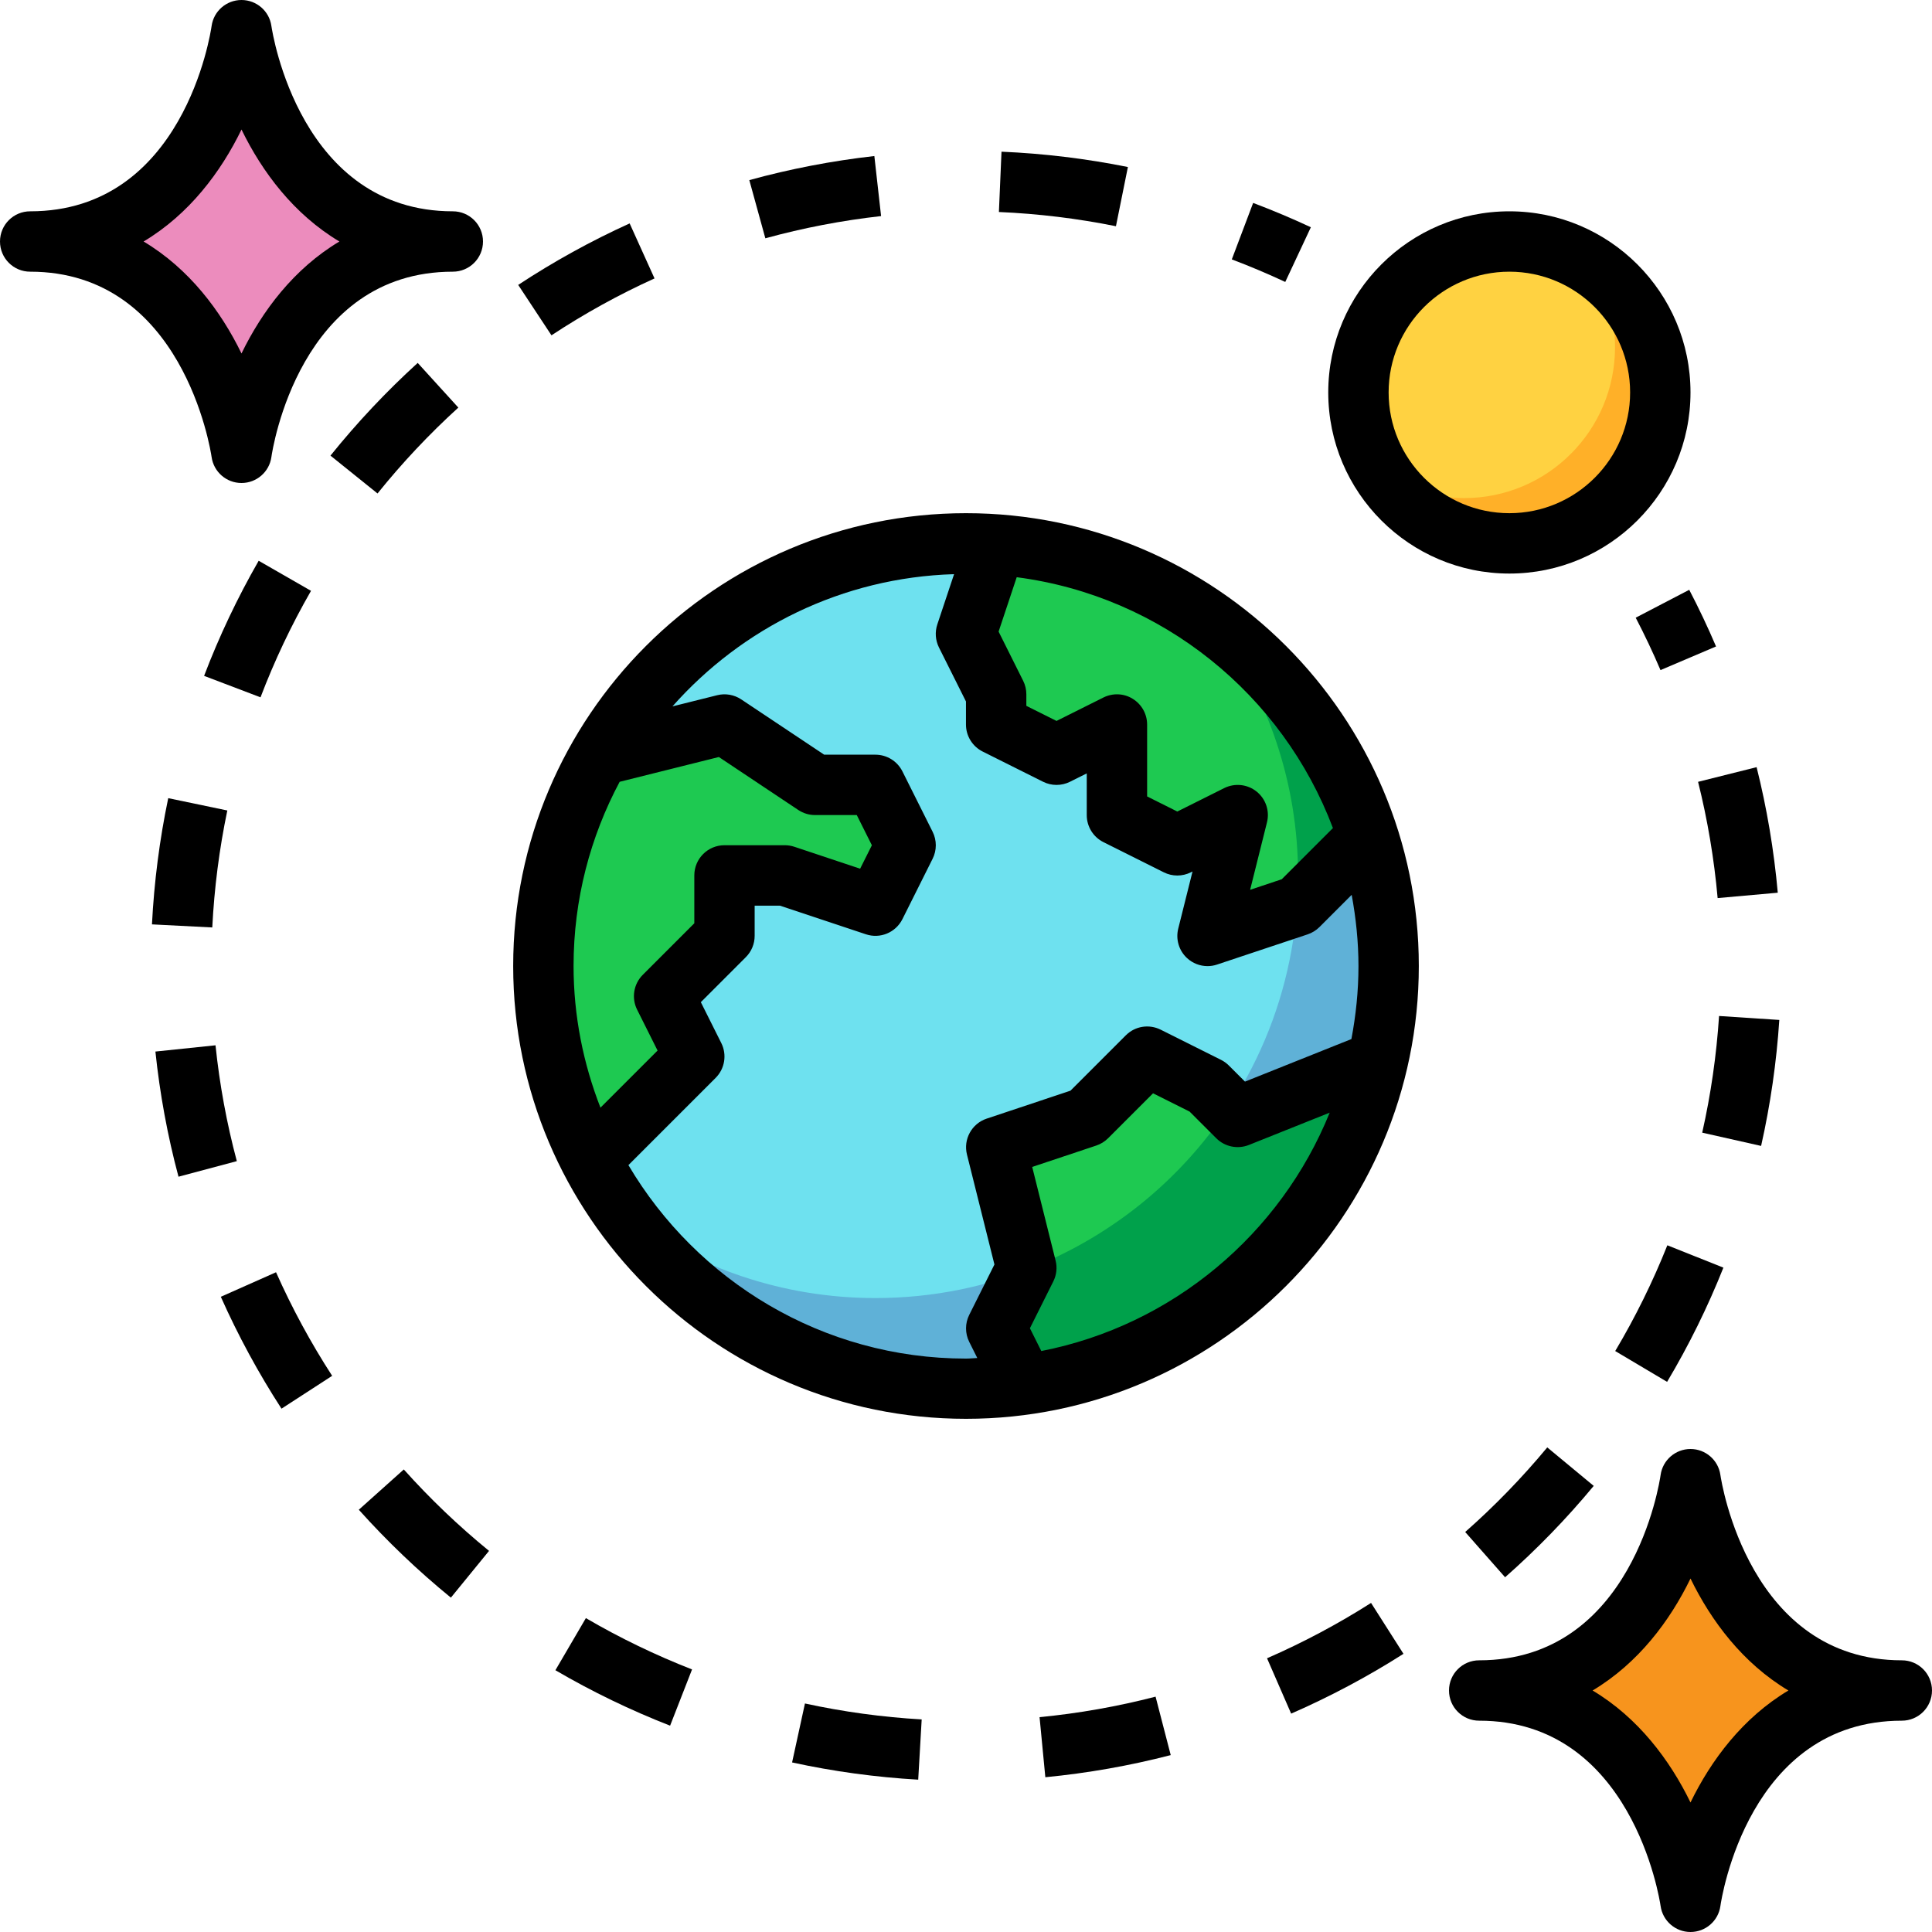 <?xml version="1.0" encoding="UTF-8"?><svg id="_0-orbit" xmlns="http://www.w3.org/2000/svg" viewBox="0 0 64 64"><g><path d="M15,8c-6,0-7,7-7,7,0,0-1-7-7-7,6,0,7-7,7-7,0,0,1,7,7,7Z" fill="#ec8cbd"/><g><circle cx="50" cy="13" r="5" fill="#ffd241"/><path d="M52.699,8.801c.502,.78,.801,1.703,.801,2.699,0,2.761-2.239,5-5,5-.996,0-1.919-.299-2.699-.801,.89,1.381,2.433,2.301,4.199,2.301,2.761,0,5-2.239,5-5,0-1.765-.92-3.309-2.301-4.199Z" fill="#ffb028"/></g><g><circle cx="32" cy="32" r="14" fill="#6ee1ef"/><path d="M40.275,20.725c1.706,2.32,2.725,5.175,2.725,8.275,0,7.732-6.268,14-14,14-3.1,0-5.955-1.02-8.275-2.725,2.548,3.466,6.643,5.725,11.275,5.725,7.732,0,14-6.268,14-14,0-4.632-2.259-8.726-5.725-11.275Z" fill="#5fb1d7"/><path d="M22,33l2-2v-2h2l3,1,1-2-1-2h-2l-3-2-4.2,1.146c-1.141,2.027-1.8,4.362-1.8,6.854,0,2.32,.573,4.502,1.572,6.428l3.428-3.428-1-2Z" fill="#1ec951"/><path d="M33,23v1l2,1,2-1v3l2,1,2-1-1,4,3-1,2.315-2.315c-1.723-5.319-6.541-9.232-12.332-9.635l-.983,2.95,1,2Z" fill="#1ec951"/><path d="M45.632,35.147l-4.632,1.853-1-1-2-1-2,2-3,1,1,4-1,2,.926,1.852c5.774-.797,10.417-5.103,11.706-10.705Z" fill="#1ec951"/><path d="M41,37l-.308-.308c-1.608,2.439-3.96,4.335-6.731,5.387l-.961,1.921,.926,1.852c5.774-.797,10.417-5.103,11.706-10.705l-4.632,1.853Z" fill="#00a14b"/><path d="M40.284,20.738c1.7,2.317,2.716,5.168,2.716,8.262,0,.343-.027,.68-.051,1.017l.051-.017,2.315-2.315c-.912-2.817-2.698-5.231-5.031-6.947Z" fill="#00a14b"/></g><path d="M63,56c-6,0-7,7-7,7,0,0-1-7-7-7,6,0,7-7,7-7,0,0,1,7,7,7Z" fill="#f7941d"/></g><g><path d="M54.185,20.462c.297,.571,.573,1.155,.821,1.736l1.84-.783c-.268-.629-.566-1.26-.888-1.877l-1.773,.924Z"/><path d="M21.682,9.223l-.824-1.822c-1.274,.577-2.517,1.263-3.692,2.037l1.102,1.67c1.087-.717,2.236-1.352,3.415-1.885Z"/><path d="M10.947,15.093l1.559,1.254c.815-1.014,1.716-1.971,2.677-2.845l-1.346-1.48c-1.038,.944-2.01,1.978-2.89,3.071Z"/><path d="M29.187,7.157l-.223-1.988c-1.4,.158-2.793,.426-4.142,.797l.531,1.928c1.247-.343,2.537-.591,3.833-.736Z"/><path d="M48.536,50.749l1.322,1.5c1.053-.928,2.041-1.946,2.936-3.027l-1.539-1.275c-.829,1-1.744,1.943-2.719,2.803Z"/><path d="M53.506,44.755l1.719,1.021c.718-1.206,1.346-2.479,1.865-3.784l-1.857-.74c-.481,1.207-1.062,2.386-1.727,3.503Z"/><path d="M37.364,5.533c-1.374-.277-2.783-.448-4.188-.508l-.086,1.998c1.301,.056,2.605,.214,3.877,.471l.396-1.961Z"/><path d="M58.942,33.787l-1.996-.131c-.085,1.298-.272,2.598-.558,3.865l1.951,.439c.308-1.369,.511-2.773,.603-4.174Z"/><path d="M56.899,29.75l1.992-.178c-.125-1.402-.361-2.801-.701-4.159l-1.939,.486c.314,1.257,.532,2.552,.648,3.851Z"/><path d="M26.239,58.383c1.364,.298,2.771,.49,4.178,.571l.115-1.996c-1.304-.075-2.604-.253-3.867-.528l-.426,1.953Z"/><path d="M18.398,55.328c1.215,.71,2.494,1.328,3.8,1.837l.727-1.863c-1.209-.472-2.393-1.043-3.517-1.7l-1.01,1.727Z"/><path d="M6.761,22.389l1.869,.711c.462-1.213,1.024-2.4,1.673-3.528l-1.734-.996c-.7,1.219-1.309,2.502-1.808,3.813Z"/><path d="M41.972,54.932l.799,1.834c1.285-.561,2.538-1.227,3.721-1.981l-1.074-1.686c-1.096,.698-2.255,1.314-3.445,1.833Z"/><path d="M13.376,48.678l-1.49,1.334c.937,1.045,1.962,2.025,3.05,2.912l1.264-1.549c-1.007-.822-1.957-1.729-2.823-2.697Z"/><path d="M34.437,56.883l.191,1.99c1.4-.135,2.798-.382,4.154-.733l-.502-1.936c-1.255,.325-2.549,.554-3.844,.679Z"/><path d="M7.138,34.627l-1.99,.207c.146,1.397,.402,2.792,.765,4.146l1.932-.516c-.335-1.253-.572-2.544-.706-3.838Z"/><path d="M7.53,26.848l-1.957-.408c-.287,1.371-.468,2.778-.539,4.181l1.998,.102c.065-1.3,.233-2.604,.498-3.874Z"/><path d="M7.315,42.958c.571,1.282,1.247,2.529,2.01,3.706l1.678-1.088c-.705-1.089-1.331-2.243-1.859-3.431l-1.828,.812Z"/><path d="M43.424,7.528c-.621-.29-1.264-.561-1.912-.806l-.707,1.871c.602,.227,1.197,.479,1.771,.747l.848-1.812Z"/><path d="M32,17c-8.271,0-15,6.729-15,15s6.729,15,15,15,15-6.729,15-15-6.729-15-15-15Zm12.155,10.431l-1.695,1.695-1.048,.35,.558-2.233c.095-.379-.039-.778-.344-1.022-.306-.245-.725-.287-1.073-.114l-1.553,.776-1-.5v-2.382c0-.347-.18-.668-.475-.851-.295-.185-.663-.198-.973-.044l-1.553,.776-1-.5v-.382c0-.155-.036-.309-.105-.447l-.814-1.63,.6-1.802c4.82,.626,8.81,3.897,10.475,8.31Zm-23.627-1.533l3.285-.821,2.632,1.755c.164,.109,.357,.168,.555,.168h1.382l.5,1-.389,.777-2.177-.726c-.103-.034-.209-.052-.316-.052h-2c-.553,0-1,.447-1,1v1.586l-1.707,1.707c-.305,.305-.38,.77-.188,1.154l.678,1.355-1.892,1.892c-.568-1.458-.891-3.038-.891-4.695,0-2.205,.556-4.281,1.528-6.102Zm.289,12.698l2.889-2.889c.305-.305,.38-.77,.188-1.154l-.678-1.355,1.49-1.49c.188-.188,.293-.441,.293-.707v-1h.838l2.846,.948c.473,.159,.987-.056,1.211-.501l1-2c.141-.281,.141-.613,0-.895l-1-2c-.17-.339-.516-.553-.895-.553h-1.697l-2.748-1.832c-.235-.156-.524-.207-.797-.138l-1.481,.37c2.302-2.599,5.619-4.269,9.329-4.38l-.555,1.664c-.084,.252-.064,.526,.054,.764l.895,1.789v.764c0,.379,.214,.725,.553,.895l2,1c.281,.141,.613,.141,.895,0l.553-.276v1.382c0,.379,.214,.725,.553,.895l2,1c.281,.141,.613,.141,.895,0l.056-.027-.473,1.891c-.089,.354,.022,.728,.29,.976,.188,.174,.432,.267,.68,.267,.106,0,.213-.017,.316-.052l3-1c.147-.049,.281-.132,.391-.241l1.068-1.068c.141,.767,.225,1.554,.225,2.361,0,.826-.086,1.632-.234,2.416l-3.525,1.41-.534-.533c-.076-.076-.164-.14-.26-.188l-2-1c-.386-.192-.85-.118-1.154,.188l-1.833,1.833-2.776,.926c-.495,.165-.78,.684-.653,1.19l.91,3.642-.835,1.669c-.141,.281-.141,.613,0,.895l.267,.534c-.125,.004-.247,.019-.372,.019-4.759,0-8.917-2.578-11.182-6.404Zm13.677,6.158l-.377-.754,.776-1.553c.106-.214,.134-.458,.075-.689l-.775-3.102,2.122-.708c.147-.049,.281-.132,.391-.241l1.49-1.49,1.21,.605,.886,.885c.283,.283,.708,.368,1.078,.222l2.678-1.071c-1.627,4.02-5.203,7.047-9.554,7.897Z"/><path d="M50,19c3.309,0,6-2.691,6-6s-2.691-6-6-6-6,2.691-6,6,2.691,6,6,6Zm0-10c2.206,0,4,1.794,4,4s-1.794,4-4,4-4-1.794-4-4,1.794-4,4-4Z"/><path d="M8,16c.498,0,.92-.366,.99-.858,.035-.251,.936-6.142,6.01-6.142,.553,0,1-.447,1-1s-.447-1-1-1c-5.048,0-5.974-5.893-6.01-6.142-.07-.492-.492-.858-.99-.858s-.92,.366-.99,.858c-.035,.251-.936,6.142-6.01,6.142-.553,0-1,.447-1,1s.447,1,1,1c5.048,0,5.974,5.893,6.01,6.142,.07,.492,.492,.858,.99,.858Zm-3.243-8c1.511-.903,2.56-2.304,3.243-3.709,.684,1.405,1.732,2.806,3.243,3.709-1.511,.903-2.56,2.304-3.243,3.709-.684-1.405-1.732-2.806-3.243-3.709Z"/><path d="M63,55c-5.048,0-5.974-5.893-6.01-6.142-.07-.492-.492-.858-.99-.858s-.92,.366-.99,.858c-.035,.251-.936,6.142-6.01,6.142-.553,0-1,.447-1,1s.447,1,1,1c5.048,0,5.974,5.893,6.01,6.142,.07,.492,.492,.858,.99,.858s.92-.366,.99-.858c.035-.251,.936-6.142,6.01-6.142,.553,0,1-.447,1-1s-.447-1-1-1Zm-7,4.709c-.684-1.405-1.732-2.806-3.243-3.709,1.511-.903,2.56-2.304,3.243-3.709,.684,1.405,1.732,2.806,3.243,3.709-1.511,.903-2.56,2.304-3.243,3.709Z"/></g></svg>